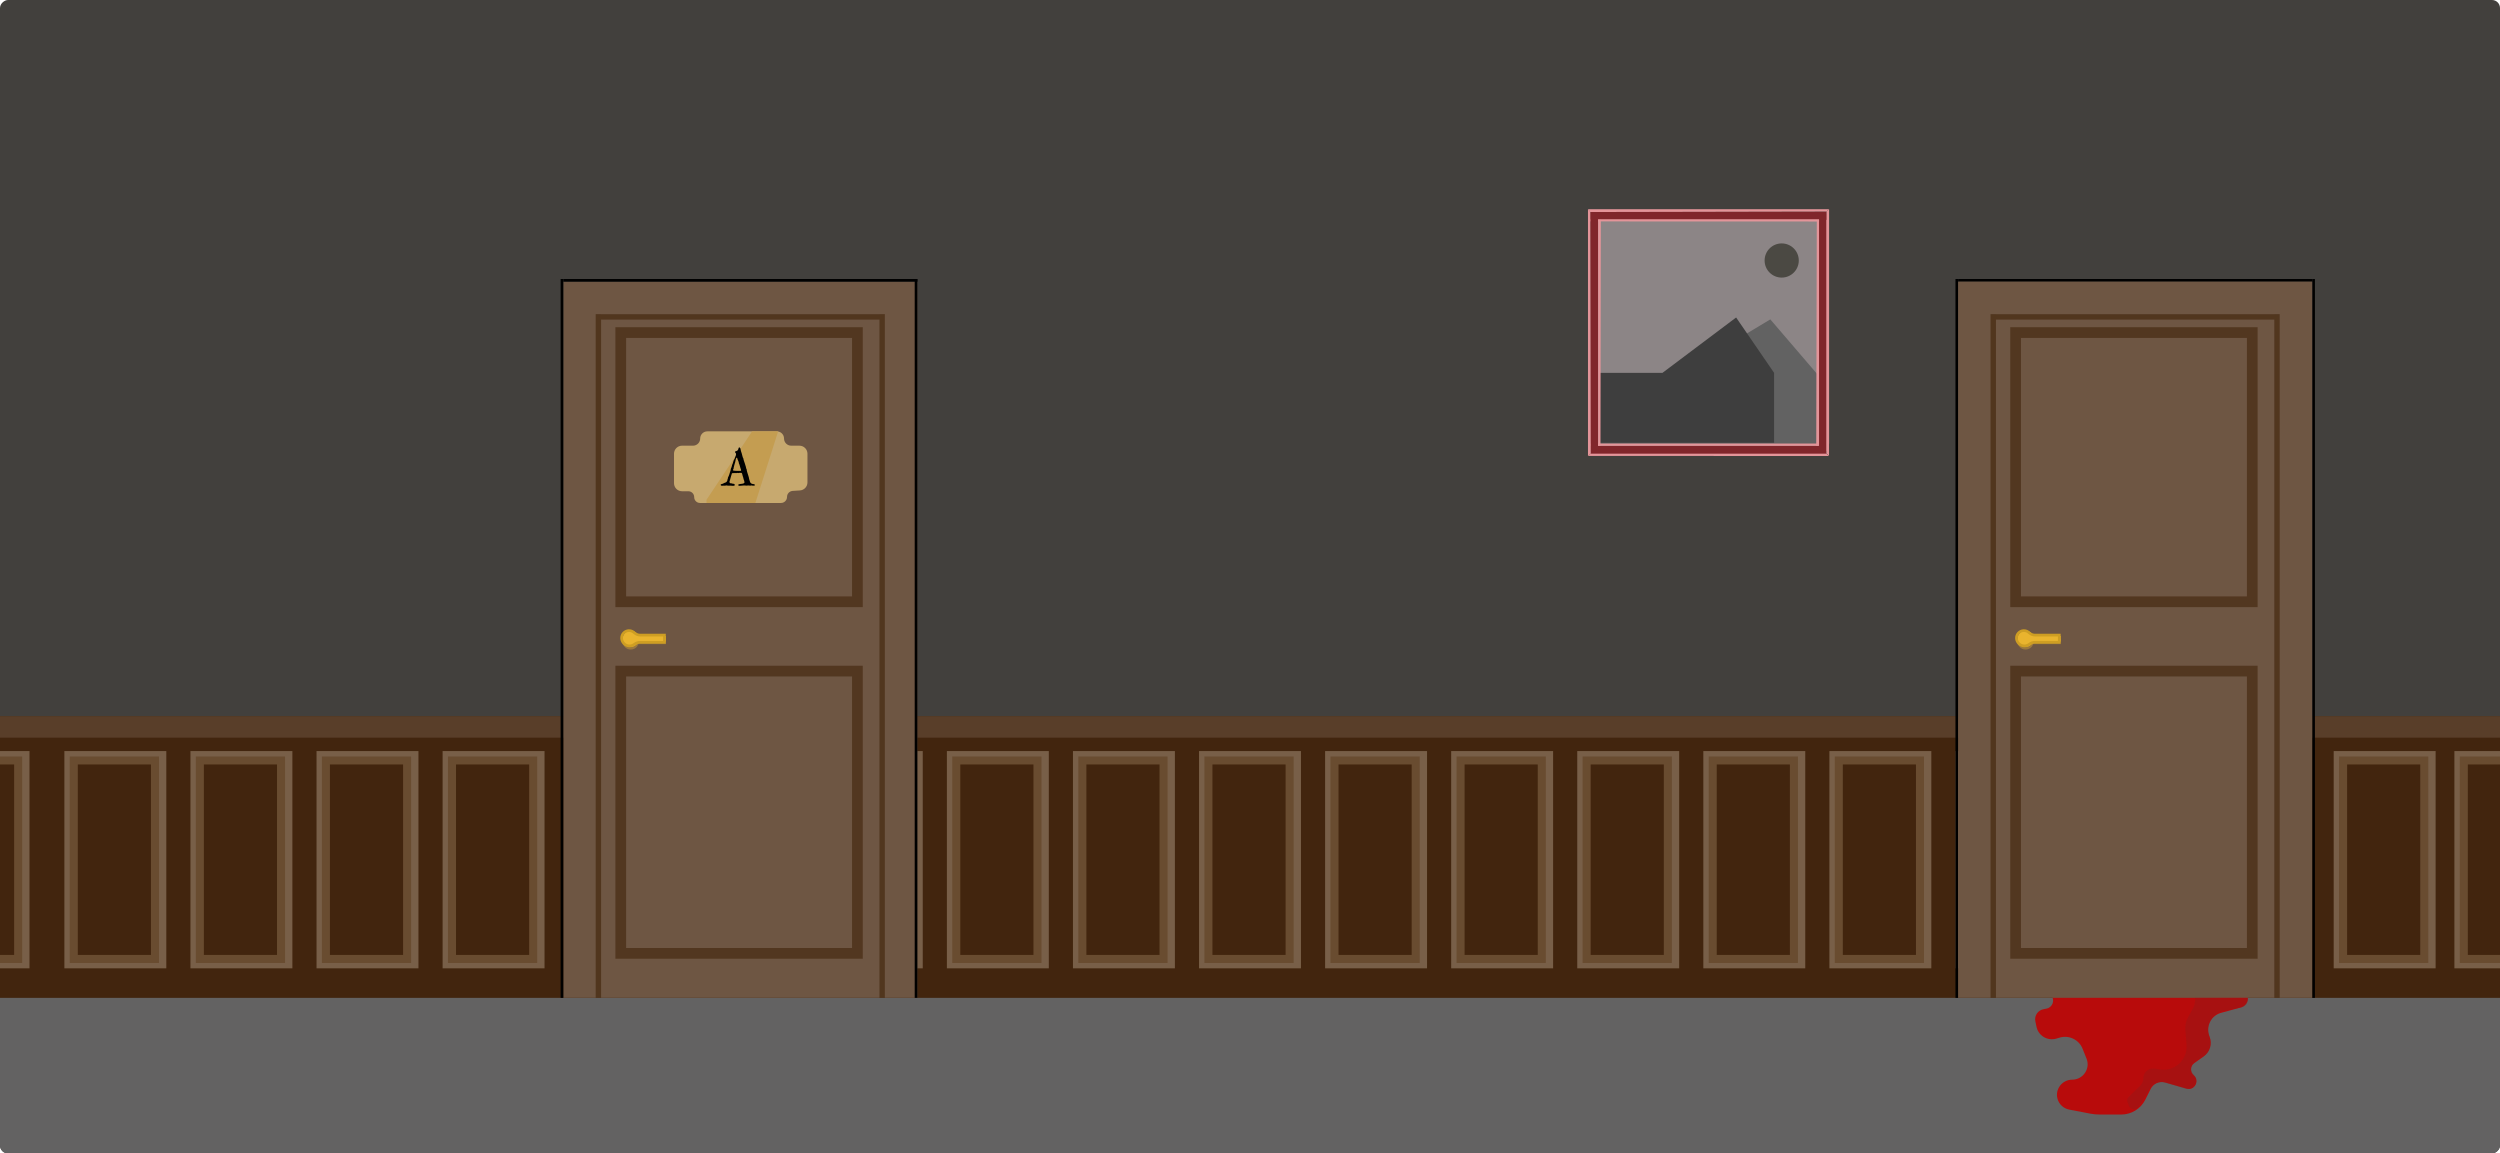 <svg width="932" height="430" viewBox="0 0 932 430" fill="none" xmlns="http://www.w3.org/2000/svg">
<g filter="url(#filter0_b_617_995)">
<g clip-path="url(#clip0_617_995)">
<rect y="430" width="430" height="932" rx="3" transform="rotate(-90 0 430)" fill="#42403D"/>
<rect y="267" width="932" height="107" fill="#42250E"/>
<rect x="25.5" y="281.5" width="35" height="78" stroke="#785F48" stroke-width="3"/>
<rect x="27.5" y="283.5" width="30.272" height="74" stroke="#694C30" stroke-width="3"/>
<rect x="-25.5" y="281.5" width="35" height="78" stroke="#785F48" stroke-width="3"/>
<rect x="-23.5" y="283.5" width="30.272" height="74" stroke="#694C30" stroke-width="3"/>
<rect x="72.5" y="281.5" width="35" height="78" stroke="#785F48" stroke-width="3"/>
<rect x="74.5" y="283.5" width="30.272" height="74" stroke="#694C30" stroke-width="3"/>
<rect x="119.5" y="281.5" width="35" height="78" stroke="#785F48" stroke-width="3"/>
<rect x="121.5" y="283.5" width="30.272" height="74" stroke="#694C30" stroke-width="3"/>
<rect x="166.5" y="281.5" width="35" height="78" stroke="#785F48" stroke-width="3"/>
<rect x="168.5" y="283.5" width="30.272" height="74" stroke="#694C30" stroke-width="3"/>
<rect x="213.5" y="281.5" width="35" height="78" stroke="#785F48" stroke-width="3"/>
<rect x="215.5" y="283.5" width="30.272" height="74" stroke="#694C30" stroke-width="3"/>
<rect x="260.5" y="281.5" width="35" height="78" stroke="#785F48" stroke-width="3"/>
<rect x="262.5" y="283.5" width="30.272" height="74" stroke="#694C30" stroke-width="3"/>
<rect x="307.5" y="281.5" width="35" height="78" stroke="#785F48" stroke-width="3"/>
<rect x="309.5" y="283.5" width="30.272" height="74" stroke="#694C30" stroke-width="3"/>
<rect x="354.5" y="281.5" width="35" height="78" stroke="#785F48" stroke-width="3"/>
<rect x="356.5" y="283.5" width="30.272" height="74" stroke="#694C30" stroke-width="3"/>
<rect x="401.5" y="281.5" width="35" height="78" stroke="#785F48" stroke-width="3"/>
<rect x="403.5" y="283.5" width="30.272" height="74" stroke="#694C30" stroke-width="3"/>
<rect x="448.5" y="281.5" width="35" height="78" stroke="#785F48" stroke-width="3"/>
<rect x="450.5" y="283.5" width="30.272" height="74" stroke="#694C30" stroke-width="3"/>
<rect x="495.5" y="281.5" width="35" height="78" stroke="#785F48" stroke-width="3"/>
<rect x="497.5" y="283.5" width="30.272" height="74" stroke="#694C30" stroke-width="3"/>
<rect x="542.5" y="281.5" width="35" height="78" stroke="#785F48" stroke-width="3"/>
<rect x="544.5" y="283.5" width="30.272" height="74" stroke="#694C30" stroke-width="3"/>
<rect x="589.5" y="281.5" width="35" height="78" stroke="#785F48" stroke-width="3"/>
<rect x="591.5" y="283.5" width="30.272" height="74" stroke="#694C30" stroke-width="3"/>
<rect x="636.5" y="281.5" width="35" height="78" stroke="#785F48" stroke-width="3"/>
<rect x="638.5" y="283.5" width="30.272" height="74" stroke="#694C30" stroke-width="3"/>
<rect x="683.5" y="281.5" width="35" height="78" stroke="#785F48" stroke-width="3"/>
<rect x="685.5" y="283.5" width="30.272" height="74" stroke="#694C30" stroke-width="3"/>
<rect x="730.5" y="281.5" width="35" height="78" stroke="#785F48" stroke-width="3"/>
<rect x="732.5" y="283.5" width="30.272" height="74" stroke="#694C30" stroke-width="3"/>
<rect x="777.5" y="281.5" width="35" height="78" stroke="#785F48" stroke-width="3"/>
<rect x="779.5" y="283.5" width="30.272" height="74" stroke="#694C30" stroke-width="3"/>
<rect x="824.5" y="281.5" width="35" height="78" stroke="#785F48" stroke-width="3"/>
<rect x="826.5" y="283.5" width="30.272" height="74" stroke="#694C30" stroke-width="3"/>
<rect x="871.5" y="281.5" width="35" height="78" stroke="#785F48" stroke-width="3"/>
<rect x="873.5" y="283.5" width="30.272" height="74" stroke="#694C30" stroke-width="3"/>
<rect x="916.5" y="281.5" width="35" height="78" stroke="#785F48" stroke-width="3"/>
<rect x="918.5" y="283.5" width="30.272" height="74" stroke="#694C30" stroke-width="3"/>
<rect y="267" width="932" height="8" fill="#593E29"/>
<rect y="372" width="932" height="58" fill="#636262"/>
<rect x="730" y="104" width="132" height="1" fill="black"/>
<rect x="862" y="372" width="268" height="1" transform="rotate(-90 862 372)" fill="black"/>
<rect x="729" y="372" width="268" height="1" transform="rotate(-90 729 372)" fill="black"/>
<rect width="131.976" height="266.975" transform="matrix(-1 0 0 1 341.976 105)" fill="#6E5643"/>
<path fill-rule="evenodd" clip-rule="evenodd" d="M329.873 117.115H327.858V117.135H224.089V117.115H222.074V372.001H224.089V119.15H327.858V372.001H329.873V117.115Z" fill="#452910" fill-opacity="0.71"/>
<rect x="-2" y="2" width="88.228" height="105.217" transform="matrix(-1 0 0 1 317.645 248.19)" stroke="#452910" stroke-opacity="0.67" stroke-width="4"/>
<rect x="-2" y="2" width="88.228" height="100.363" transform="matrix(-1 0 0 1 317.645 121.983)" stroke="#452910" stroke-opacity="0.67" stroke-width="4"/>
<ellipse cx="3.022" cy="3.022" rx="3.022" ry="3.022" transform="matrix(-1 0 0 1 238.149 235.108)" fill="#E9B42E"/>
<rect width="13.097" height="2.015" transform="matrix(-1 0 0 1 248.208 237.104)" fill="#E9B42E"/>
<ellipse cx="3.022" cy="3.022" rx="3.022" ry="3.022" transform="matrix(-1 0 0 1 238.149 236.115)" fill="#E9B42E" fill-opacity="0.37"/>
<rect width="13.097" height="2.015" transform="matrix(-1 0 0 1 248.208 238.112)" fill="#E9B42E" fill-opacity="0.37"/>
<path d="M248.208 236.766H238.674C237.918 236.766 237.186 236.5 236.606 236.015L236.277 235.739C235.16 234.805 233.511 234.897 232.505 235.949V235.949C231.66 236.832 231.496 238.165 232.1 239.227L232.156 239.325C233.012 240.829 234.982 241.26 236.389 240.252L236.663 240.055C237.21 239.663 237.866 239.452 238.539 239.452H248.208" stroke="#CE9E23"/>
<rect width="1.007" height="2.015" transform="matrix(-1 0 0 1 248.208 237.104)" fill="#CE9E23"/>
<path d="M258.355 166.15H254.268C252.611 166.15 251.268 167.493 251.268 169.15V180.139C251.268 181.796 252.611 183.139 254.268 183.139H256.608C257.814 183.139 258.792 184.117 258.792 185.324C258.792 186.53 259.77 187.508 260.976 187.508H291.148C292.392 187.508 293.402 186.499 293.402 185.254C293.402 184.065 294.325 183.081 295.512 183.005L298.213 182.833C299.793 182.732 301.022 181.422 301.022 179.839V169.15C301.022 167.493 299.679 166.15 298.022 166.15H294.955C293.48 166.15 292.285 164.955 292.285 163.48C292.285 162.006 291.09 160.811 289.615 160.811H263.695C262.22 160.811 261.025 162.006 261.025 163.48C261.025 164.955 259.829 166.15 258.355 166.15Z" fill="#C7A96F"/>
<path d="M263.397 186.295L280.387 160.811H290.095L281.6 187.508H263.397V186.295Z" fill="#C49D51"/>
<path d="M273.414 175.434C273.59 175.46 273.779 175.482 273.98 175.502C274.182 175.515 274.384 175.525 274.586 175.531C274.794 175.538 274.996 175.544 275.191 175.551C275.393 175.551 275.579 175.551 275.748 175.551H275.943C276.041 175.551 276.122 175.538 276.188 175.512C276.253 175.479 276.285 175.404 276.285 175.287C276.285 175.157 276.253 175.03 276.188 174.906C276.129 174.783 276.08 174.659 276.041 174.535C275.969 174.288 275.901 174.037 275.836 173.783C275.777 173.529 275.702 173.288 275.611 173.061C275.611 173.048 275.592 173.008 275.553 172.943C275.514 172.872 275.491 172.829 275.484 172.816C275.478 172.797 275.468 172.758 275.455 172.699C275.449 172.641 275.439 172.576 275.426 172.504C275.413 172.432 275.4 172.367 275.387 172.309C275.38 172.25 275.374 172.211 275.367 172.191C275.367 172.185 275.357 172.159 275.338 172.113C275.318 172.061 275.292 172.006 275.26 171.947C275.234 171.882 275.208 171.817 275.182 171.752C275.156 171.687 275.136 171.635 275.123 171.596C275.123 171.596 275.117 171.583 275.104 171.557C275.09 171.531 275.077 171.505 275.064 171.479C275.051 171.446 275.038 171.42 275.025 171.4C275.012 171.374 275.006 171.358 275.006 171.352C274.973 171.293 274.951 171.228 274.938 171.156C274.924 171.085 274.908 171.016 274.889 170.951C274.876 170.886 274.856 170.824 274.83 170.766C274.804 170.707 274.765 170.658 274.713 170.619H274.664C274.573 170.619 274.495 170.694 274.43 170.844C274.371 170.993 274.319 171.163 274.273 171.352C274.228 171.54 274.189 171.726 274.156 171.908C274.13 172.084 274.107 172.201 274.088 172.26C274.075 172.299 274.055 172.364 274.029 172.455C274.003 172.546 273.984 172.602 273.971 172.621C273.899 172.901 273.821 173.181 273.736 173.461C273.658 173.734 273.59 174.011 273.531 174.291C273.531 174.298 273.528 174.324 273.521 174.369C273.521 174.408 273.518 174.454 273.512 174.506C273.505 174.551 273.499 174.597 273.492 174.643C273.486 174.682 273.482 174.708 273.482 174.721C273.463 174.773 273.44 174.812 273.414 174.838C273.395 174.864 273.375 174.893 273.355 174.926C273.336 174.952 273.32 174.984 273.307 175.023C273.294 175.056 273.287 175.102 273.287 175.16V175.229C273.287 175.281 273.294 175.326 273.307 175.365C273.32 175.398 273.355 175.421 273.414 175.434ZM268.658 180.785C268.658 180.733 268.678 180.678 268.717 180.619C268.756 180.561 268.795 180.518 268.834 180.492C268.847 180.492 268.896 180.489 268.98 180.482C269.065 180.469 269.12 180.456 269.146 180.443C269.303 180.398 269.446 180.342 269.576 180.277C269.706 180.206 269.843 180.134 269.986 180.062C270.13 180.004 270.253 179.958 270.357 179.926C270.462 179.893 270.553 179.854 270.631 179.809C270.715 179.763 270.794 179.701 270.865 179.623C270.943 179.545 271.021 179.434 271.1 179.291C271.145 179.206 271.171 179.099 271.178 178.969C271.191 178.839 271.204 178.738 271.217 178.666C271.217 178.66 271.227 178.643 271.246 178.617C271.272 178.585 271.285 178.565 271.285 178.559C271.292 178.533 271.301 178.497 271.314 178.451C271.334 178.406 271.344 178.376 271.344 178.363C271.344 178.357 271.344 178.334 271.344 178.295C271.35 178.256 271.357 178.217 271.363 178.178C271.37 178.139 271.376 178.103 271.383 178.07C271.389 178.031 271.393 178.008 271.393 178.002C271.399 177.989 271.409 177.973 271.422 177.953C271.428 177.94 271.435 177.927 271.441 177.914C271.448 177.895 271.454 177.878 271.461 177.865C271.5 177.8 271.542 177.715 271.588 177.611C271.64 177.507 271.689 177.396 271.734 177.279C271.78 177.162 271.822 177.051 271.861 176.947C271.9 176.837 271.93 176.742 271.949 176.664C271.995 176.469 272.053 176.273 272.125 176.078C272.203 175.883 272.271 175.688 272.33 175.492C272.356 175.362 272.382 175.222 272.408 175.072C272.434 174.923 272.464 174.783 272.496 174.652C272.509 174.633 272.529 174.584 272.555 174.506C272.581 174.421 272.6 174.366 272.613 174.34C272.62 174.327 272.643 174.298 272.682 174.252C272.721 174.2 272.74 174.167 272.74 174.154C272.747 174.148 272.75 174.132 272.75 174.105C272.757 174.073 272.763 174.04 272.77 174.008C272.776 173.969 272.779 173.936 272.779 173.91C272.786 173.878 272.789 173.858 272.789 173.852C272.802 173.826 272.815 173.786 272.828 173.734C272.848 173.676 272.864 173.62 272.877 173.568C272.89 173.516 272.9 173.471 272.906 173.432C272.919 173.386 272.926 173.36 272.926 173.354C272.926 173.347 272.936 173.324 272.955 173.285C272.975 173.24 272.994 173.194 273.014 173.148C273.033 173.096 273.049 173.051 273.062 173.012C273.082 172.966 273.095 172.937 273.102 172.924C273.115 172.911 273.134 172.868 273.16 172.797C273.186 172.725 273.212 172.65 273.238 172.572C273.264 172.488 273.287 172.41 273.307 172.338C273.333 172.26 273.346 172.211 273.346 172.191C273.372 172.126 273.398 172.042 273.424 171.938C273.456 171.833 273.492 171.729 273.531 171.625C273.57 171.514 273.616 171.413 273.668 171.322C273.72 171.225 273.779 171.153 273.844 171.107C273.87 170.945 273.912 170.792 273.971 170.648C274.029 170.499 274.091 170.355 274.156 170.219C274.221 170.076 274.277 169.932 274.322 169.789C274.374 169.639 274.4 169.483 274.4 169.32C274.4 169.184 274.378 169.076 274.332 168.998C274.293 168.92 274.247 168.858 274.195 168.812C274.15 168.76 274.104 168.712 274.059 168.666C274.02 168.62 274 168.559 274 168.48C274 168.467 274.003 168.448 274.01 168.422C274.016 168.389 274.02 168.367 274.02 168.354C274.111 168.301 274.215 168.256 274.332 168.217C274.449 168.178 274.563 168.135 274.674 168.09C274.791 168.038 274.895 167.976 274.986 167.904C275.077 167.826 275.139 167.729 275.172 167.611C275.178 167.598 275.191 167.562 275.211 167.504C275.23 167.445 275.25 167.383 275.27 167.318C275.289 167.253 275.309 167.191 275.328 167.133C275.348 167.074 275.361 167.038 275.367 167.025C275.38 166.967 275.406 166.908 275.445 166.85C275.491 166.791 275.546 166.762 275.611 166.762C275.618 166.762 275.621 166.765 275.621 166.771C275.628 166.771 275.634 166.771 275.641 166.771H275.66C275.68 166.785 275.702 166.807 275.729 166.84C275.761 166.866 275.794 166.895 275.826 166.928C275.865 166.96 275.898 166.993 275.924 167.025C275.95 167.051 275.966 167.071 275.973 167.084C275.986 167.084 275.999 167.107 276.012 167.152C276.031 167.191 276.041 167.224 276.041 167.25C276.041 167.276 276.051 167.331 276.07 167.416C276.09 167.501 276.109 167.592 276.129 167.689C276.148 167.781 276.168 167.868 276.188 167.953C276.207 168.038 276.217 168.09 276.217 168.109C276.223 168.135 276.243 168.197 276.275 168.295C276.308 168.393 276.34 168.497 276.373 168.607C276.412 168.712 276.448 168.812 276.48 168.91C276.513 169.001 276.529 169.06 276.529 169.086C276.588 169.294 276.646 169.519 276.705 169.76C276.764 170.001 276.826 170.225 276.891 170.434C276.891 170.44 276.897 170.463 276.91 170.502C276.93 170.535 276.949 170.574 276.969 170.619C276.995 170.658 277.018 170.697 277.037 170.736C277.063 170.769 277.079 170.788 277.086 170.795C277.138 170.919 277.167 171.052 277.174 171.195C277.187 171.332 277.219 171.465 277.271 171.596C277.402 172.006 277.535 172.403 277.672 172.787C277.809 173.171 277.932 173.568 278.043 173.979C278.049 173.998 278.059 174.037 278.072 174.096C278.085 174.154 278.098 174.219 278.111 174.291C278.124 174.356 278.137 174.418 278.15 174.477C278.163 174.535 278.17 174.571 278.17 174.584C278.176 174.597 278.189 174.626 278.209 174.672C278.229 174.711 278.248 174.753 278.268 174.799C278.294 174.844 278.313 174.887 278.326 174.926C278.346 174.965 278.355 174.988 278.355 174.994C278.355 175.007 278.359 175.036 278.365 175.082C278.372 175.121 278.378 175.167 278.385 175.219C278.391 175.264 278.398 175.31 278.404 175.355C278.411 175.395 278.414 175.421 278.414 175.434C278.421 175.46 278.434 175.518 278.453 175.609C278.479 175.701 278.505 175.798 278.531 175.902C278.564 176 278.593 176.094 278.619 176.186C278.645 176.277 278.661 176.335 278.668 176.361C278.74 176.622 278.821 176.879 278.912 177.133C279.01 177.387 279.091 177.654 279.156 177.934C279.208 178.181 279.257 178.422 279.303 178.656C279.355 178.884 279.426 179.112 279.518 179.34C279.557 179.438 279.592 179.545 279.625 179.662C279.658 179.773 279.703 179.867 279.762 179.945C279.833 180.056 279.924 180.147 280.035 180.219C280.152 180.284 280.273 180.336 280.396 180.375C280.527 180.414 280.657 180.443 280.787 180.463C280.924 180.476 281.048 180.486 281.158 180.492C281.256 180.525 281.314 180.577 281.334 180.648C281.36 180.714 281.373 180.788 281.373 180.873C281.373 180.88 281.37 180.889 281.363 180.902C281.363 180.909 281.363 180.919 281.363 180.932C281.357 180.951 281.354 180.967 281.354 180.98L281.227 181.049H280.914H280.484C280.471 181.049 280.439 181.036 280.387 181.01C280.341 180.99 280.315 180.98 280.309 180.98H280.26C280.156 180.98 280.058 180.99 279.967 181.01C279.876 181.036 279.775 181.049 279.664 181.049C279.534 181.049 279.4 181.036 279.264 181.01C279.133 180.99 279 180.98 278.863 180.98C278.792 180.98 278.723 180.99 278.658 181.01C278.593 181.036 278.525 181.049 278.453 181.049C278.277 181.049 278.102 181.036 277.926 181.01C277.757 180.99 277.577 180.98 277.389 180.98C277.115 180.98 276.839 181.003 276.559 181.049C276.285 181.094 276.002 181.117 275.709 181.117H275.416C275.364 181.072 275.318 181.02 275.279 180.961C275.247 180.902 275.23 180.837 275.23 180.766C275.23 180.681 275.276 180.616 275.367 180.57C275.465 180.525 275.585 180.489 275.729 180.463C275.872 180.437 276.031 180.417 276.207 180.404C276.389 180.385 276.565 180.362 276.734 180.336C276.904 180.31 277.057 180.271 277.193 180.219C277.337 180.167 277.444 180.095 277.516 180.004V179.799V179.594C277.509 179.587 277.499 179.564 277.486 179.525C277.48 179.48 277.47 179.431 277.457 179.379C277.444 179.32 277.431 179.268 277.418 179.223C277.405 179.171 277.395 179.128 277.389 179.096C277.382 179.083 277.369 179.05 277.35 178.998C277.33 178.946 277.307 178.891 277.281 178.832C277.262 178.767 277.242 178.708 277.223 178.656C277.21 178.604 277.203 178.572 277.203 178.559C277.197 178.539 277.184 178.497 277.164 178.432C277.151 178.367 277.135 178.295 277.115 178.217C277.096 178.139 277.076 178.067 277.057 178.002C277.037 177.93 277.027 177.885 277.027 177.865C277.021 177.859 277.008 177.829 276.988 177.777C276.975 177.725 276.956 177.67 276.93 177.611C276.91 177.546 276.891 177.488 276.871 177.436C276.858 177.377 276.848 177.341 276.842 177.328C276.822 177.257 276.803 177.172 276.783 177.074C276.764 176.97 276.738 176.866 276.705 176.762C276.679 176.658 276.646 176.563 276.607 176.479C276.568 176.394 276.52 176.332 276.461 176.293H276.041H275.611C275.598 176.293 275.566 176.306 275.514 176.332C275.462 176.352 275.429 176.361 275.416 176.361H275.396H275.367C275.361 176.361 275.338 176.358 275.299 176.352C275.266 176.345 275.227 176.339 275.182 176.332C275.143 176.319 275.104 176.309 275.064 176.303C275.032 176.296 275.012 176.293 275.006 176.293C274.999 176.293 274.98 176.296 274.947 176.303C274.915 176.309 274.882 176.319 274.85 176.332C274.817 176.339 274.785 176.345 274.752 176.352C274.726 176.358 274.713 176.361 274.713 176.361H273.59C273.564 176.361 273.518 176.365 273.453 176.371C273.395 176.371 273.329 176.374 273.258 176.381C273.186 176.387 273.118 176.394 273.053 176.4C272.994 176.407 272.952 176.413 272.926 176.42C272.913 176.426 272.903 176.433 272.896 176.439C272.883 176.446 272.874 176.452 272.867 176.459C272.867 176.465 272.864 176.469 272.857 176.469C272.727 176.879 272.6 177.296 272.477 177.719C272.359 178.142 272.245 178.562 272.135 178.979C272.109 179.083 272.07 179.193 272.018 179.311C271.972 179.428 271.949 179.542 271.949 179.652C271.949 179.737 271.969 179.822 272.008 179.906C272.053 179.991 272.096 180.066 272.135 180.131C272.154 180.131 272.193 180.134 272.252 180.141C272.311 180.147 272.372 180.157 272.438 180.17C272.503 180.176 272.564 180.183 272.623 180.189C272.682 180.196 272.721 180.199 272.74 180.199C272.747 180.199 272.766 180.206 272.799 180.219C272.838 180.232 272.877 180.245 272.916 180.258C272.962 180.271 273.001 180.284 273.033 180.297C273.072 180.303 273.095 180.307 273.102 180.307C273.186 180.326 273.274 180.339 273.365 180.346C273.463 180.352 273.551 180.365 273.629 180.385C273.707 180.404 273.772 180.44 273.824 180.492C273.876 180.538 273.902 180.613 273.902 180.717C273.902 180.906 273.86 181.02 273.775 181.059C273.697 181.098 273.587 181.117 273.443 181.117H273.316H272.926C272.913 181.117 272.883 181.114 272.838 181.107C272.799 181.101 272.757 181.091 272.711 181.078C272.665 181.072 272.62 181.065 272.574 181.059C272.535 181.052 272.509 181.049 272.496 181.049H271.344C271.331 181.049 271.301 181.046 271.256 181.039C271.217 181.033 271.171 181.023 271.119 181.01C271.074 181.003 271.028 180.997 270.982 180.99C270.943 180.984 270.917 180.98 270.904 180.98H270.738C270.68 180.98 270.628 180.984 270.582 180.99C270.536 180.997 270.481 181.016 270.416 181.049H269.391C269.365 181.062 269.332 181.075 269.293 181.088C269.254 181.107 269.228 181.117 269.215 181.117H269.166C269.133 181.117 269.088 181.107 269.029 181.088C268.977 181.068 268.925 181.042 268.873 181.01C268.814 180.984 268.766 180.951 268.727 180.912C268.681 180.867 268.658 180.824 268.658 180.785Z" fill="black"/>
<rect x="210" y="104" width="132" height="1" fill="black"/>
<rect x="341" y="372" width="268" height="1" transform="rotate(-90 341 372)" fill="black"/>
<rect x="209" y="372" width="268" height="1" transform="rotate(-90 209 372)" fill="black"/>
<rect x="594.832" y="81.54" width="83.546" height="84.962" fill="#8C8586"/>
<path d="M596.247 139.711H625.63L659.969 119.063L677.669 139.711V165.793H596.247V139.711Z" fill="#626262"/>
<path d="M596.247 139.006H619.754L647.225 118.357L661.386 139.006V165.087H596.247V139.006Z" fill="#3E3E3E"/>
<ellipse cx="664.216" cy="97.115" rx="6.372" ry="6.372" fill="#4B4943"/>
<rect x="592.893" y="169.306" width="3.102" height="87.984" transform="rotate(-90 592.893 169.306)" fill="#80262B"/>
<path d="M592.936 166.199L592.031 165.337H681.91L680.919 166.199H592.936Z" fill="#E49499"/>
<path d="M592.941 169.139L592.002 169.967L681.915 170L680.924 169.139H592.941Z" fill="#E49499"/>
<path d="M680.84 169.085V166.155L681.917 165.337V169.99L680.84 169.085Z" fill="#0F0D0B"/>
<rect x="677.994" y="80.101" width="3.102" height="87.984" fill="#80262B"/>
<path d="M680.84 78.877L681.881 78V169.962L680.84 169.13V78.877Z" fill="#E49499"/>
<path d="M678.136 81.732H677.304L677.095 166.204H678.136V81.732Z" fill="#E49499"/>
<rect x="592.893" y="81.967" width="3.102" height="87.984" transform="rotate(-90 592.893 81.967)" fill="#80262B"/>
<path d="M592.902 81.744L592.002 82.544L678.139 82.576V81.744L592.902 81.744Z" fill="#E49499"/>
<path d="M592.805 79.041L592.006 78.001L681.886 78.001L680.895 78.863L592.805 79.041Z" fill="#E49499"/>
<rect x="592.833" y="79.255" width="2.913" height="88.633" fill="#80262B"/>
<path d="M595.797 81.955H596.786L596.659 166.168H595.797V81.955Z" fill="#E49499"/>
<path d="M592.862 78.917L592 78L592 169.962L593.041 169.118L592.862 78.917Z" fill="#E49499"/>
<path d="M761.749 376.25L762.94 376.012C765.223 375.555 766.187 372.824 764.697 371.036C763.03 369.036 764.452 366 767.055 366H818.5H826.957C828.305 366 829.64 366.27 830.883 366.793L835.825 368.874C837.382 369.529 838.262 371.19 837.931 372.846C837.667 374.166 836.68 375.224 835.381 375.578L828.008 377.589C824.265 378.61 822.233 382.651 823.647 386.265L823.726 386.465C824.769 389.132 823.867 392.166 821.538 393.83L818.002 396.355C816.479 397.443 816.388 399.674 817.817 400.883C820.177 402.88 818.146 406.685 815.173 405.835L807.213 403.561C805.06 402.946 802.774 403.951 801.773 405.954L799.774 409.951C798.074 413.352 794.598 415.5 790.796 415.5H782.776C781.595 415.5 780.416 415.388 779.256 415.165L771.398 413.653C769.314 413.253 767.632 411.714 767.05 409.673C766.022 406.078 768.772 402.5 772.511 402.5C776.55 402.5 779.368 398.421 777.868 394.671L776.386 390.965C775.034 387.585 771.33 385.791 767.84 386.825L766.596 387.194C763.314 388.166 759.901 386.127 759.203 382.776L758.78 380.743C758.35 378.681 759.683 376.663 761.749 376.25Z" fill="#B80B0B"/>
<rect width="131.976" height="266.975" transform="matrix(-1 0 0 1 861.976 105)" fill="#6E5643"/>
<path fill-rule="evenodd" clip-rule="evenodd" d="M849.873 117.115H847.858V117.135H744.089V117.115H742.074V372.001H744.089V119.15H847.858V372.001H849.873V117.115Z" fill="#452910" fill-opacity="0.71"/>
<rect x="-2" y="2" width="88.228" height="105.217" transform="matrix(-1 0 0 1 837.645 248.189)" stroke="#452910" stroke-opacity="0.67" stroke-width="4"/>
<rect x="-2" y="2" width="88.228" height="100.363" transform="matrix(-1 0 0 1 837.645 121.984)" stroke="#452910" stroke-opacity="0.67" stroke-width="4"/>
<ellipse cx="3.022" cy="3.022" rx="3.022" ry="3.022" transform="matrix(-1 0 0 1 758.149 235.107)" fill="#E9B42E"/>
<rect width="13.097" height="2.015" transform="matrix(-1 0 0 1 768.208 237.104)" fill="#E9B42E"/>
<ellipse cx="3.022" cy="3.022" rx="3.022" ry="3.022" transform="matrix(-1 0 0 1 758.149 236.115)" fill="#E9B42E" fill-opacity="0.37"/>
<rect width="13.097" height="2.015" transform="matrix(-1 0 0 1 768.208 238.111)" fill="#E9B42E" fill-opacity="0.37"/>
<path d="M768.208 236.765H758.674C757.918 236.765 757.186 236.499 756.606 236.014L756.277 235.738C755.16 234.804 753.511 234.896 752.505 235.948V235.948C751.66 236.831 751.496 238.164 752.1 239.226L752.156 239.324C753.012 240.828 754.982 241.259 756.389 240.251L756.663 240.054C757.21 239.662 757.866 239.451 758.539 239.451H768.208" stroke="#CE9E23"/>
<rect width="1.007" height="2.015" transform="matrix(-1 0 0 1 768.208 237.104)" fill="#CE9E23"/>
<path d="M818.062 374.63L818.418 372.493C818.461 372.235 818.262 372 818 372H828H838C838.279 373.672 837.18 375.264 835.518 375.596L829.025 376.895C824.764 377.747 822.214 382.141 823.588 386.264L823.857 387.071C824.558 389.173 824.011 391.489 822.444 393.056C822.149 393.351 821.823 393.614 821.471 393.84L818.282 395.89C816.608 396.966 816.381 399.323 817.817 400.699C820.147 402.933 817.904 406.79 814.81 405.869L807.169 403.593C805.003 402.948 802.674 403.834 801.485 405.755L797.258 412.583C797.088 412.857 796.856 413.086 796.58 413.252C795.497 413.902 794.092 413.411 793.648 412.229L793.106 410.782C793.036 410.596 793 410.398 793 410.198C793 409.752 793.18 409.324 793.498 409.011L797.879 404.713C798.596 404.01 799 403.047 799 402.043C799 399.727 801.084 397.967 803.367 398.355L805.171 398.661C810.667 399.594 815.574 395.108 815.136 389.55L814.686 383.858C814.565 382.319 814.889 380.777 815.622 379.417L817.822 375.33C817.94 375.111 818.021 374.875 818.062 374.63Z" fill="#8F1919" fill-opacity="0.4"/>
</g>
</g>
<defs>
<filter id="filter0_b_617_995" x="-21" y="-21" width="974" height="472" filterUnits="userSpaceOnUse" color-interpolation-filters="sRGB">
<feFlood flood-opacity="0" result="BackgroundImageFix"/>
<feGaussianBlur in="BackgroundImageFix" stdDeviation="10.5"/>
<feComposite in2="SourceAlpha" operator="in" result="effect1_backgroundBlur_617_995"/>
<feBlend mode="normal" in="SourceGraphic" in2="effect1_backgroundBlur_617_995" result="shape"/>
</filter>
<clipPath id="clip0_617_995">
<rect y="430" width="430" height="932" rx="3" transform="rotate(-90 0 430)" fill="white"/>
</clipPath>
</defs>
</svg>
